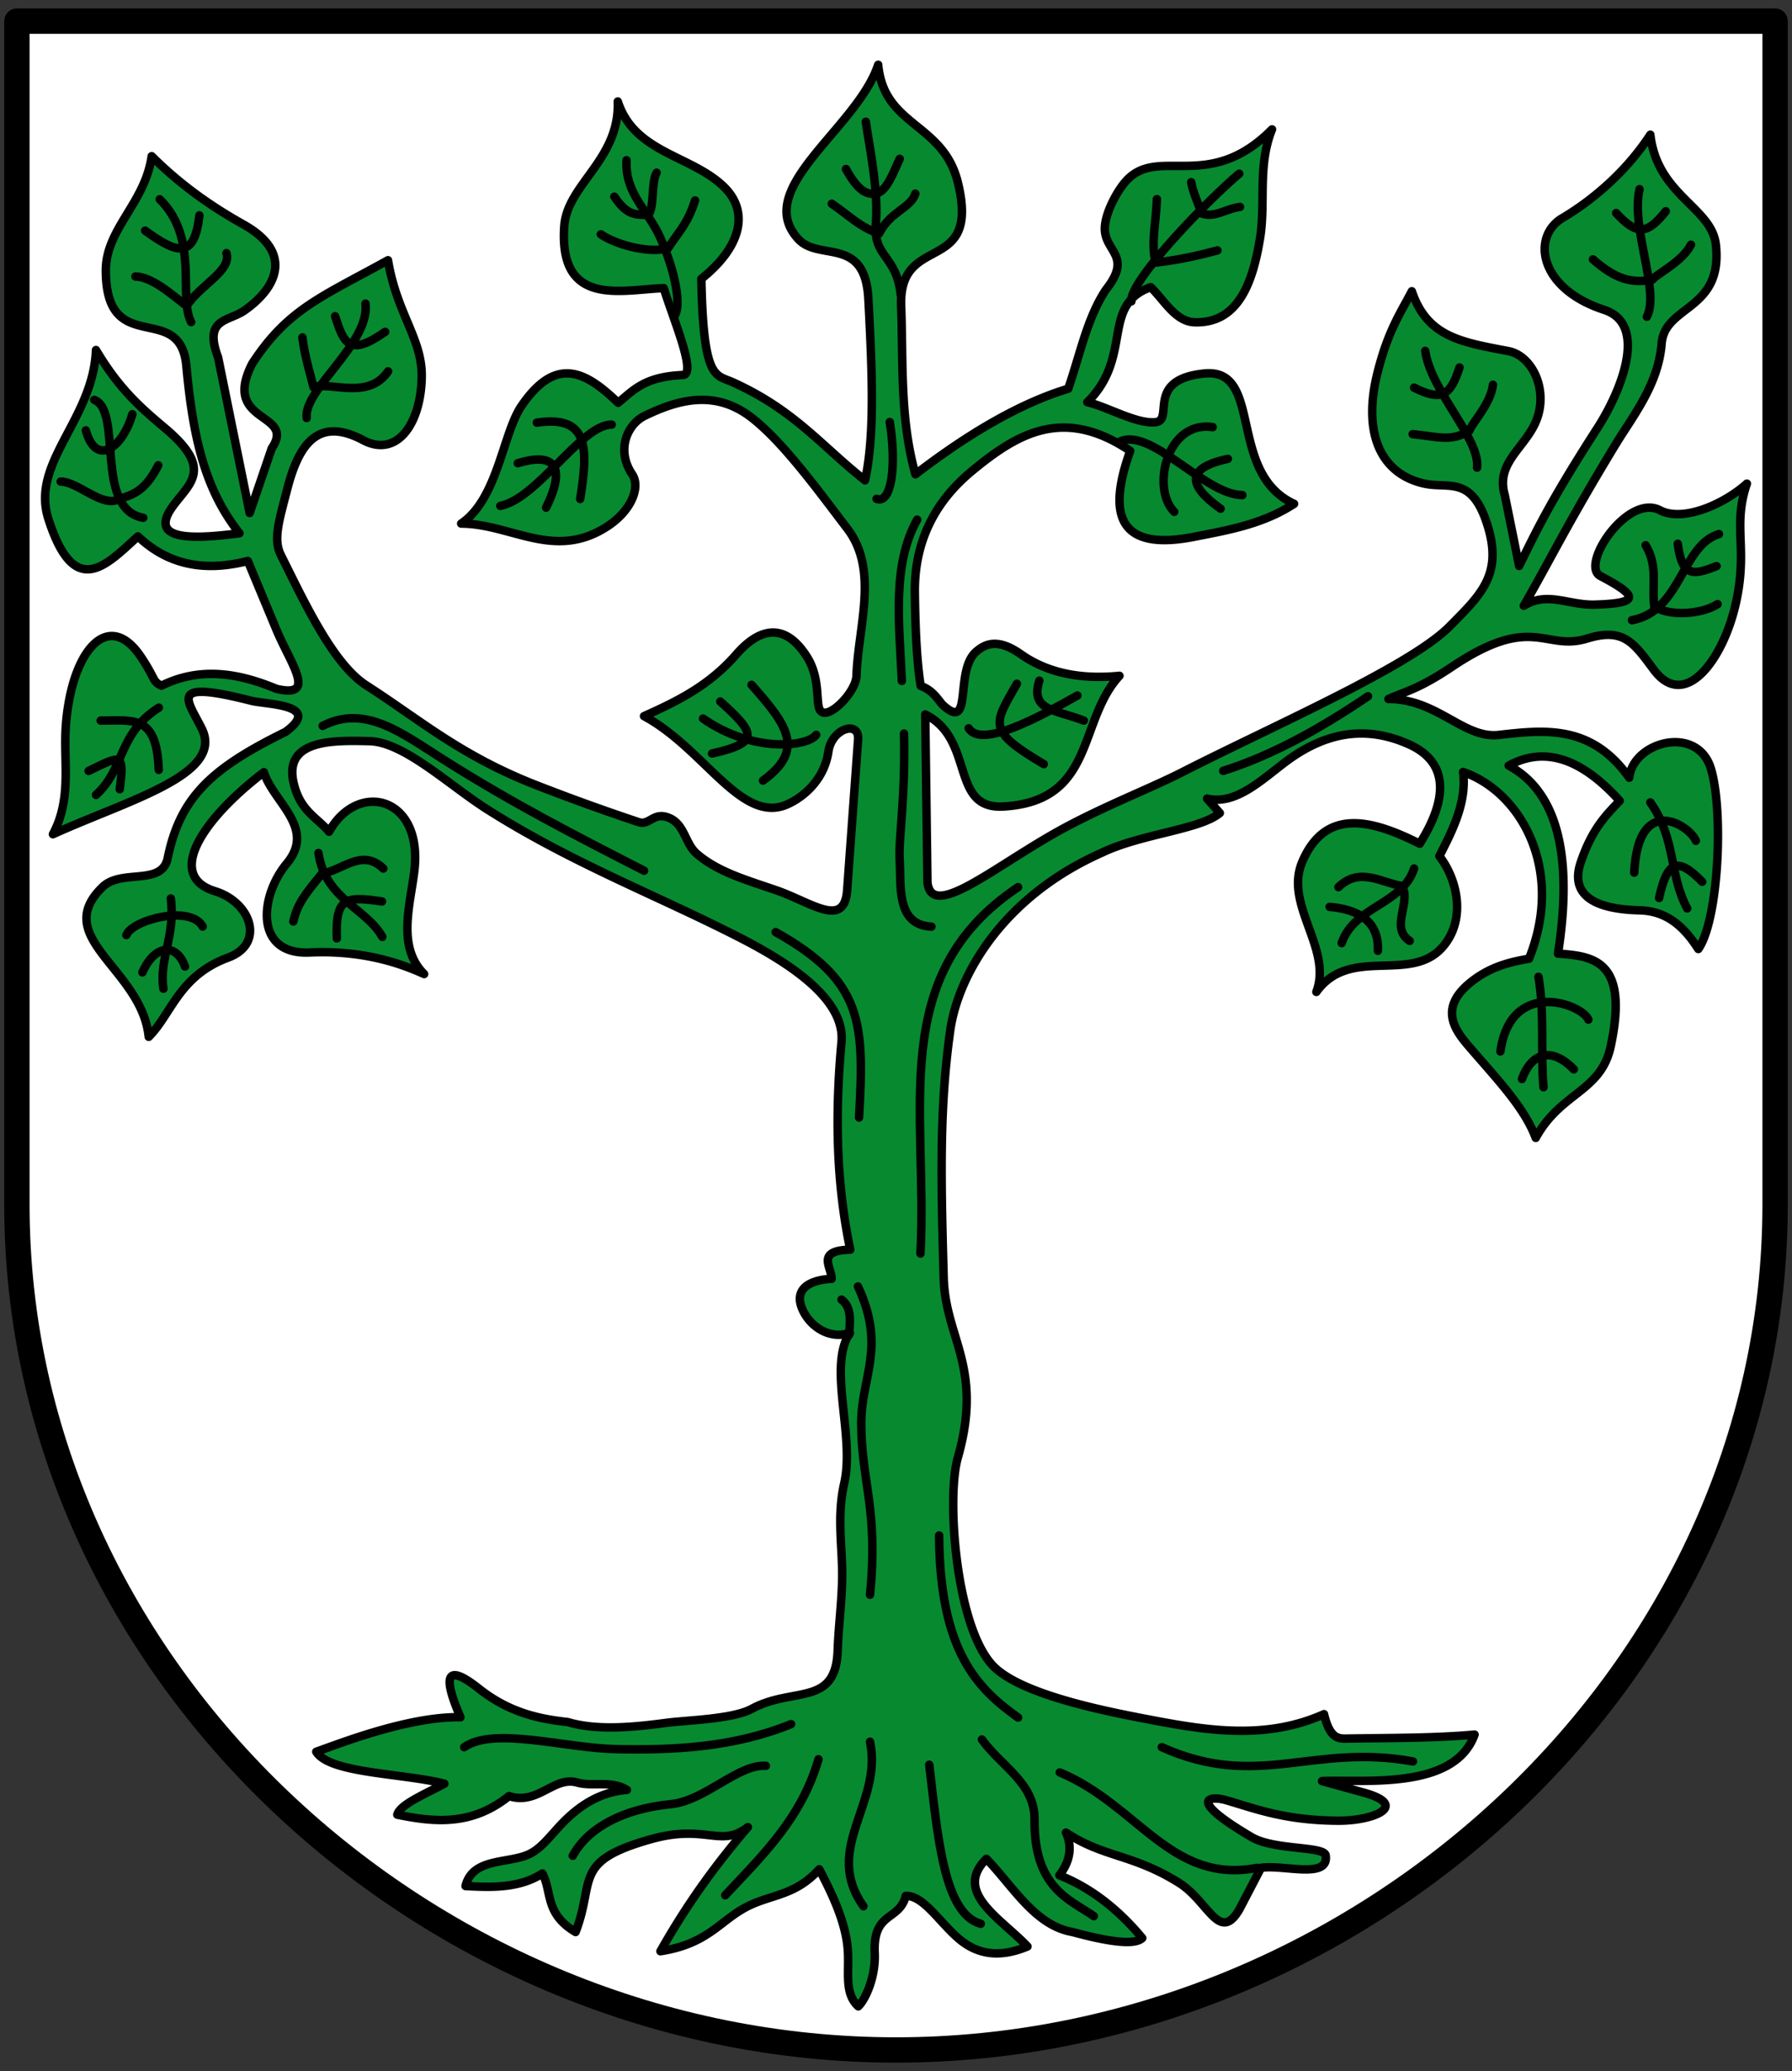 <svg xmlns="http://www.w3.org/2000/svg" height="490" width="424"><rect width="100%" height="100%" fill="#333333" stroke="none"/><path d="M4 5.003v280c.003 110.455 97.546 199.994 208 199.994s207.997-89.54 208-199.994v-280z" fill="#fff" stroke="#000" stroke-width="6" stroke-linecap="round" stroke-linejoin="round"/><g stroke="#000" stroke-width="2" stroke-linecap="round" stroke-linejoin="round"><path d="M203.076 474.68c-3.553-3.229-1.972-8.578-2.545-14.096-.609-5.875-3.346-12.009-6.694-18.337-5.434 6.022-10.869 5.939-16.303 8.464-7.09 3.295-9.507 9.104-21.268 10.926 6.896-12.204 13.791-21.287 20.687-29.363-6.473 4.997-9.87-.81-22.89 2.847-18.751 5.266-13.138 9.715-17.877 21.977-7.337-4.36-5.53-9.498-7.852-13.858-5.628 3.667-12.553 3.26-18.181 2.981 1.594-6.625 9.738-5.289 14.73-7.413 2.766-1.177 4.742-3.738 7.292-6.534 5.258-5.766 10.457-8.344 16.15-8.81-3.74-2.308-8.132-.694-11.74-1.73-5.558-1.598-9.3 5.424-16.155 3.199-8.81 7.069-17.618 6.198-26.427 4.404.64-2.447 6.64-4.894 11.137-7.34-10.104-2.519-27.19-2.42-30.312-7.556 4.884-1.687 21.706-8.414 34.116-8.164-4.805-11.105-2.532-12.227 4.412-6.733 6.982 5.524 13.955 7.128 20.932 7.86 7.147 2.145 16.013 1.166 23.575.174 4.629-.608 15.484-.831 20.01-3.288 9.78-5.31 19.86-.415 20.324-13.77.217-6.248 1.158-12.808 1.062-18.941-.107-6.816-1.188-13.227.495-20.683 2.549-11.29-3.978-27.668 1.342-35.547-4.716 1.575-9.028-1.305-10.93-4.931-2.831-5.402 1.41-7.633 6.6-7.86.05-2.738-3.884-6.702 4.412-6.903-3.384-15.983-3.611-32.437-2.077-49.102.876-9.514-10.673-17.829-23.697-24.528-19.65-10.108-39.851-17.67-60.113-30.527-9.095-5.772-19.727-15.977-27.895-16.15-7.895-.167-20.052-.611-18.01 9.462 1.426 7.034 5.645 8.54 8.467 11.96 6.808-12.2 22.376-8.404 20.169 9.41-1.02 8.24-4.088 17.857 2.328 24.268-5.854-2.657-14.66-5.66-27.124-5.101-13.135.587-11.752-13.402-5.398-21.021 7.06-8.465-3.189-14.512-5.39-21.637-14.72 11.267-23.313 24.538-11.575 28.154 8.608 2.652 11.915 12.464 3.115 15.712-11.693 4.315-13.428 13.427-18.79 18.745-1.63-16.088-23.318-23.442-10.922-35.45 4.528-4.387 14.041-.129 15.416-6.859 2.952-14.461 10.448-21.28 27.894-29.845 8.855-6.522-4.54-6.442-8.074-7.34-20.042-5.097-15.155-.307-11.745 6.606 5.354 10.856-17.486 16.89-35.236 24.958 4.574-8.579 2.413-17.14 3.062-25.737 1.348-17.837 10.114-27.801 17.848-16.112 3.499 5.287 2.573 5.646 4.775 6.703 9.056-4.49 18.112-3.044 27.168.734 9.834 2.345 3.361-5.958 0-14.036l-6.74-16.202c-11.258 2.875-19.578.292-25.997-5.82-7.484 6.773-15.002 15.225-21.199-4.153-4.262-13.33 10.632-23.51 11.271-39.937 5.413 9.116 10.49 13.572 16.239 18.397 11.48 9.634 6.149 12.916 2.068 18.396-6.474 8.694 5.41 7.863 15.638 6.562-8.105-10.32-10.946-22.256-12.568-39.64-1.458-15.63-18.97-1.526-19.049-22.481C25 54.15 34.342 48.042 35.885 36.957c7.24 7.186 14.612 12.176 21.719 16.15 11.687 6.536 8.174 14.775.26 20.339-3.844 2.701-9.77 1.793-6.267 11.077l7.475 36.852 5.22-15.29c5.92-8.737-12.018-5.58-4.62-20.05 8.423-12.97 16.573-15.841 32.129-24.468 2.116 12.781 8.172 18.65 7.986 27.68-.236 11.41-6.075 19.04-13.859 14.896-11.064-5.892-15.396 1.645-17.966 11.575-1.984 7.665-3.343 11.921-1.513 15.586 5.594 11.2 12.317 25.76 20.213 30.83 12.715 8.166 22.195 16.572 40.115 23.58a507.991 507.991 0 0 0 24.303 8.784c2.49.826 3.407-2.144 6.572-1.228 4.391 1.27 4.234 6.17 7.233 8.742 4.925 4.226 11.328 6.056 18.675 8.572 8.448 2.892 16.211 9.253 16.884 0l2.587-35.621c.342-4.615-6.222-2.68-7.03 2.867-.967 6.625-5.822 10.697-9.601 12.422-10.933 4.99-19.648-13.097-34.02-20.821 8.023-3.59 15.4-7.23 21.86-14.637 4.62-5.298 10.86-8.456 16.616.475 3.364 5.218 2.075 11.003 3.158 12.733 1.71 2.729 8.499-4.189 8.632-8.07.405-11.805 5.34-25-2.158-34.85-7.322-9.62-15.074-20.257-22.4-26.077-8.67-6.889-17.444-4.573-25.574-.609-4.059 1.98-6.823 8.05-2.929 13.834 2.014 2.991-.159 8.6-5.932 12.341-12.53 8.12-22.64-.643-34.538-.697 8.668-5.84 9.857-21.347 14.251-27.806 8.233-12.1 15.26-8.124 22.89-.778 3.706-3.055 6.306-6.183 15.282-6.562 3.393-.144-2.15-12.951-4.494-20.554-9.844.314-24.888 4.75-23.535-14.682.69-9.896 13.187-15.766 12.658-29.489 3.912 12.118 17.07 12.663 24.862 19.946 6.613 6.182 4.145 14.682-5.087 22.022.47 24.083 3.328 22.61 7.385 24.44 14.727 6.64 21.032 15.118 31.35 23.23 2.239-10.399 1.776-24.352.78-42.976-.798-14.89-11.617-8.766-16.544-14.066-11.102-11.944 13.881-26.186 18.871-41.279 1.357 14.748 15.396 13.613 18.864 27.895 5.414 22.302-14.103 11.444-13.429 29.245.502 13.248-.338 26.505 3.374 39.758 11.879-9.133 24.277-16.661 36.156-20.258 2.809-8.12 4.49-16.78 8.927-23.438 6.313-7.98-.233-8.936-.267-14.357-.023-3.65 2.912-9.047 5.094-11.424 7.612-8.295 19.469 3.014 34.464-12.131-3.476 8.633-1.437 17.38-2.855 25.9-1.722 10.351-5.124 20.056-15.452 19.738-4.548-.14-7.225-5.258-10.396-8.305-11.933 4.308-4.036 16.414-15 27.22 4.586.986 11.509 5.154 16.095 4.73 4.618-.426-2.535-10.073 11.518-11.522 14.187-1.462 5.356 23.494 21.31 30.831-7.422 4.892-16.13 6.312-23.564 7.786-18.005 3.571-20.67-5.17-15.208-20.302-15.817-10.64-26.669-4.129-37.357 4.672-8.003 6.59-13.752 15.76-13.598 28.873.114 9.763.572 17.12 1.379 22.037 2.633.98 3.755 2.715 5.057 4.36 7.494 7.015 2.83-7.766 8.012-12.396 2.514-2.246 5.556-3.024 10.644.562 6.917 4.875 15.188 5.905 23.32 5.094-9.928 10.737-5.608 29.643-27.458 30.928-12.745.75-6.64-15.907-18.493-21.778l.52 39.729c.957 8.588 14.081-2.313 28.886-10.93 10.963-6.38 23.099-10.916 31.396-15.148 21.344-10.886 53.833-24.965 63.264-34.502 7.26-7.341 12.423-12.1 9.15-23.275-3.71-12.663-9.253-9.182-15.156-10.492-10.044-2.228-14.791-11.553-11.01-26.426 2.499-9.836 5.382-13.905 8.074-19.086 3.648 10.855 11.76 12.036 22.853 14.162 5.766 1.105 9.57 9.44 6.502 16.669-2.68 6.315-9.537 9.809-7.377 17.321l3.41 16.84c4.547-9.256 7.697-15.79 18.567-32.693 5.504-8.558 12.088-24.462 1.557-27.895-15.635-5.097-17.132-17.437-9.891-21.718 6.74-3.985 14.889-10.64 20.813-19.723 1.642 14.385 14.523 17.134 15.505 26.026 1.733 15.691-12.104 14.192-12.835 23.408-.773 9.733-6.82 17.145-10.96 23.958-11.295 18.593-15.157 26.754-21.644 38.045 5.604-3.471 10.545-.07 16.81-.259 10.614-.321 10.445-1.963 1.298-6.777-4.875-2.566 6.437-19.593 14.11-15.55 5.428 2.862 15.179-1.443 20.562-6.302-3.449 10.055.302 15.257-2.596 28.228-3.048 13.645-12.147 25.58-19.426 15.816-4.789-6.421-7.149-10.037-15.801-7.385-10.055 3.082-12.797-6.176-31.914 6.651-7.963 5.343-10.808 5.733-15.067 7.645 11.548-.02 17.797 9.44 26.078 8.505 10.88-1.228 21.976-2.499 30.883 10.122.912-8.57 16.102-12.617 19.309-2.21 3.054 9.912 1.898 35.76-2.96 42.739-3.22-5.032-7.243-8.995-13.902-9.157-10.837-.265-16.525-3.683-13.903-11.397 2.753-8.1 6.134-11.256 9.202-14.511-8.752-9.723-17.504-13.114-26.256-8.334 13.705 7.363 14.475 26.362 11.663 44.482 8.555.596 16.777 1.69 12.472 21.925-2.306 10.838-11.829 10.816-17.744 21.674-2.634-6.995-8.55-13.236-15.245-20.984-3.49-4.038-8.465-9.641.52-16.357 4.201-3.141 8.526-4.278 13.131-5.05 8.483-21.013-1.887-39.467-15.593-44.178.893 7.008-2.36 13.585-5.614 19.902 4.607 6 6.225 15.449.653 21.636-7.65 8.497-21.849-.51-29.756 10.492 3.855-10.264-7.702-20.578-3.33-30.794 5.416-12.653 16.074-10.174 27.777-4.263 7.429-11.812 6.054-19.685-2.595-23.535-8.903-3.962-18.459-3.77-28.978 4.056-5.811 4.324-11.886 10.403-18.737 8.809l3.018 3.41c-4.654 3.932-18.651 4.912-27.976 9.418-23.468 10.44-33.978 29.054-35.8 41.968-2.59 18.366-2.21 35.006-1.557 58.6.4 14.414 9.453 21.083 3.33 42.576-2.696 9.464-.46 39.997 8.334 49.183 6.681 6.979 27.518 10.942 38.172 12.954 13.207 2.493 26.767 4.482 40.151-1.505 1.442 6.074 3.596 5.809 5.71 5.775 10.06-.159 20.478-.09 29.911-.941-4.796 13.297-26.45 10.542-36.088 11.003l9.847 2.722c10.946 3.025 2.435 6.688-5.961 6.65-12.539-.054-19.42-2.756-26.516-4.834-3.963-1.16-9.526-.384 5.97 8.72 5.345 3.141 17.185 2.077 17.52 4.323.857 5.735-10.043 2.107-15.29 2.937l-5.086 9.758c-4.765 8.256-7.336-1.818-14.296-6.177-11.03-6.909-17.85-5.982-26.775-11.916 1.512 3.367 1.023 6.733-1.557 10.1 7.227 2.878 13.763 7.828 19.605 14.859-1.65 1.623-7.236 1.098-16.498-1.432-8.909-1.538-13.994-10.723-20.376-17.313-7.946 7.927 3.468 14.095 9.72 20.732-5.109 2.121-10.838 2.786-16.238-1.817-4.638-3.954-8.379-10.275-12.568-10.15-1.52 6.053-7.8 3.556-7.34 13.517.252 5.483-2.072 10.853-3.886 12.612z" fill="#078930" fill-rule="evenodd"/><path d="M53.578 59.892c1.284 4.15-6.138 7.465-9.39 12.435-2.055-1.22-7.647-6.82-12.148-6.908m15.137-14.465c-1.186 10.634-5.455 8.961-12.844 3.613M45.23 76.21c-3.144-6.05 2.019-19.756-7.44-29.07m54.038 40.713c-4.621 6.817-13.446 2.453-17.652 3.744-.29-1.413-2.096-7.162-2.62-11.768m19.579-1.325c-8.49 5.934-9.74 2.83-11.848-3.681M72.56 98.896c-.808-6.77 15.001-17.606 13.92-27.069m-49.03 38.262c-2.786 5.41-5.313 6.893-9.212 7.908-3.767 2.405-9.772-4.063-13.878-4.06m16.96-15.943c-2.3 7.89-8.519 12.662-11.021 3.829m13.596 20.682c-11.683-2.11-4.776-25.261-11.595-27.902m15.26 87.54c-.477-13.124-5.847-11.645-13.737-11.659m4.51 16.232c1.19-8.962.127-7.948-7.367-4.32m16.613-14.974c-9.71 6.17-8.009 14.48-14.868 20.646m25.243 31.143c-2.862-5.221-16.631-1.61-18.057 2.01m13.866 7.45c-1.918-5.462-6.998-5.49-10.066 1.38m6.72-17.481c1.112 9.056-2.834 14.223-1.746 21.35m52.018-28.437c-5.018-4.835-9.485.352-14.502 1.208-3.816 4.643-5.864 7.124-6.772 11.326m20.965-4.743c-8.51-1.248-11.06-1.055-10.686 8.73m-4.343-20.2c1.578 10.949 11.3 13.034 15.11 19.851m150.138-59.89c-5.453 9.627-7.22 10.99 6.369 19.018m-1.052-19.747c-2.28 7.17 3.941 6.873 10.521 9.449m-27.244 1.818c2.948 4.718 15.97-2.25 25.737-7.75m-77.112-2.529c8.567 9.628 12.67 15.403 2.714 22.652m-10.108-18.709c8.249 7.43 9.555 9.728-1.956 12.304m24.649-4.411c-2.17 2.902-15.193 4.24-26.776-3.858m-39.329-70.008c11.96-1.768 12.334 5.384 10.257 18.054m-14.753-8.456c7.696-2.377 11.98-.23 6.693 10.507m15.527-19.646c-7.167-.043-17.547 17.525-26.36 19.235m46.081-72.268c-1.847 5.709-3.7 7.133-6.436 11.357-5.26 1.268-12.887-1.244-15.862-3.347m13.204-14.572c-1.354 2.36-.454 7.946-1.945 9.983-3.323.039-5.231-.116-8.057-4.314m14.356 28.007c1.435-2.423.15-10.125-3.488-18.297-2.967-6.667-8.367-10.274-7.988-18.33m48.57 10.29c4.92 3.436 6.443 5.37 11.175 7.084 2.607-5.268 7.487-5.997 8.589-9.47m-16.417-5.833c2.505 4.578 4.566 6.16 6.984 5.849 2.673-.42 4.245-5.111 5.737-8.252m.241 32.138c-.983-9.394-6.556-8.768-5.884-16.775.696-8.305-1.847-19.874-2.372-24.132m68.864 18.306c-.232 5.996-1.429 10.115-.313 15.023 5.841-.653 11.121-1.945 14.64-2.894m-6.21-16.141c.459 2.683 1.711 4.946 2.41 7.37 3.106 1.182 5.69-1.076 9.139-1.518m-25.699 22.34c-.534-4.924 18.61-24.463 25.517-30.207m-6.283 59.961c-10.881-1.63-14.606 14.517-9.093 20.046m12.682-12.533c-7.527 1.617-11.557 4.81-1.718 11.796m-23.997-15.799c7.38-3.786 20.162 12.504 29.138 12.58m82.966-55.776c5.323 4.7 9.259 5.814 14.163 4.727.77-1.22 6.912-4.068 9.027-8.193m-17.706-7.49c5.04 5.495 7.474 4.923 11.743-.425m-4.474 24.946c3.144-6.05-3.854-20.857-1.736-30.171m-53.67 57.964c5.905.577 9.224 1.903 13.43-.844.29-1.413 5.033-6.244 5.556-10.85m-18.66.693c6.653 3.365 8.638 1.728 10.746-4.782m4.156 23.706c.808-6.77-10.963-18.156-12.267-27.62m52.15 45.97c3.033 5.1 1.379 9.47 2.054 14.515 3.767 2.405 11.24 1.81 14.98-.573m-9.436-14.291c1.014 7.522 3.196 7.706 9.185 5.296m-20.02 12.791c11.684-2.11 11.75-17.737 20.589-20.377m-20.051 80.101c.938-19.074 13.155-11.152 14.581-7.532m-8.694 13.537c1.918-8.836 4.371-9.8 10.192-3.848m-12.264-18.77c6.183 8.782 4.357 16.957 8.721 25.083m-44.2 33.834c2.496-17.516 19.385-11.152 20.81-7.532m-15.7 14.056c1.917-5.462 6.447-8.243 12.267-2.29m-8.37-21.886c1.51 8.783.463 17.996 1.194 26.122m-48.53-47.34c5.017-4.835 10.034-1.116 15.052-.26 2.268 3.851-2.959 9.843 1.817 12.977m-18.946-8.045c4.656.404 11.793 2.064 11.42 10.381m8.564-19.465c-2.676 8.478-14.173 8.91-17.13 17.649m-28.029-40.747c11.42-3.604 22.84-9.9 34.259-17.649m-48.793 248.634c22.763 10.23 35.527-.962 59.433 3.374m-83.57 2.595c18.524 7.717 26.306 26.519 46.717 22.58m-65.143-30.366c4.528 6.31 12.548 10.295 12.457 18.946-.17 16.23 8.335 18.883 14.015 22.84m-38.93-35.817c2.015 17.057 3.485 35.311 12.198 37.633m-26.213-43.083c3.068 14.618-11.3 25.21-1.557 38.93m-10.64-34.777c-4.057 14.024-13.337 22.825-22.061 32.182m9.602-30.625c-6.557-.456-14.32 8.266-22.497 9.07-11.63 1.145-19.75 5.836-23.18 12.212m51.647-31.144c-13.597 5.5-27.566 6.192-41.509 5.907-12.05-.247-28.752-5.376-35.832-.457m112.378-50.09c.168 27.348 8.983 36.168 18.686 43.082m-37.892-101.996c6.732 14.447.76 21.356.779 32.441.023 13.722 4.096 20.244 2.076 40.488m-6.748-69.815c2.487 1.828 2 5.143 1.817 8.305m9.603-215.932c1.68 10.443.359 19.517-3.115 18.167m5.97 43.083c-.576-13.432-2.402-27.364 3.633-38.152m-3.114 50.61c.352 15.446-1.332 25.103-1.038 29.586.408 6.242-1.009 15.658 7.526 16.092m20.503-9.344c-31.107 20.783-21.343 52.608-23.098 86.685m-34.259-76.044c20.69 11.583 20.992 21.308 19.725 43.861M76.345 171.736c9.949-5.151 18.71 1.7 28.289 7.786 16.624 10.56 32.269 18.545 47.754 26.472" fill="none"/></g></svg>